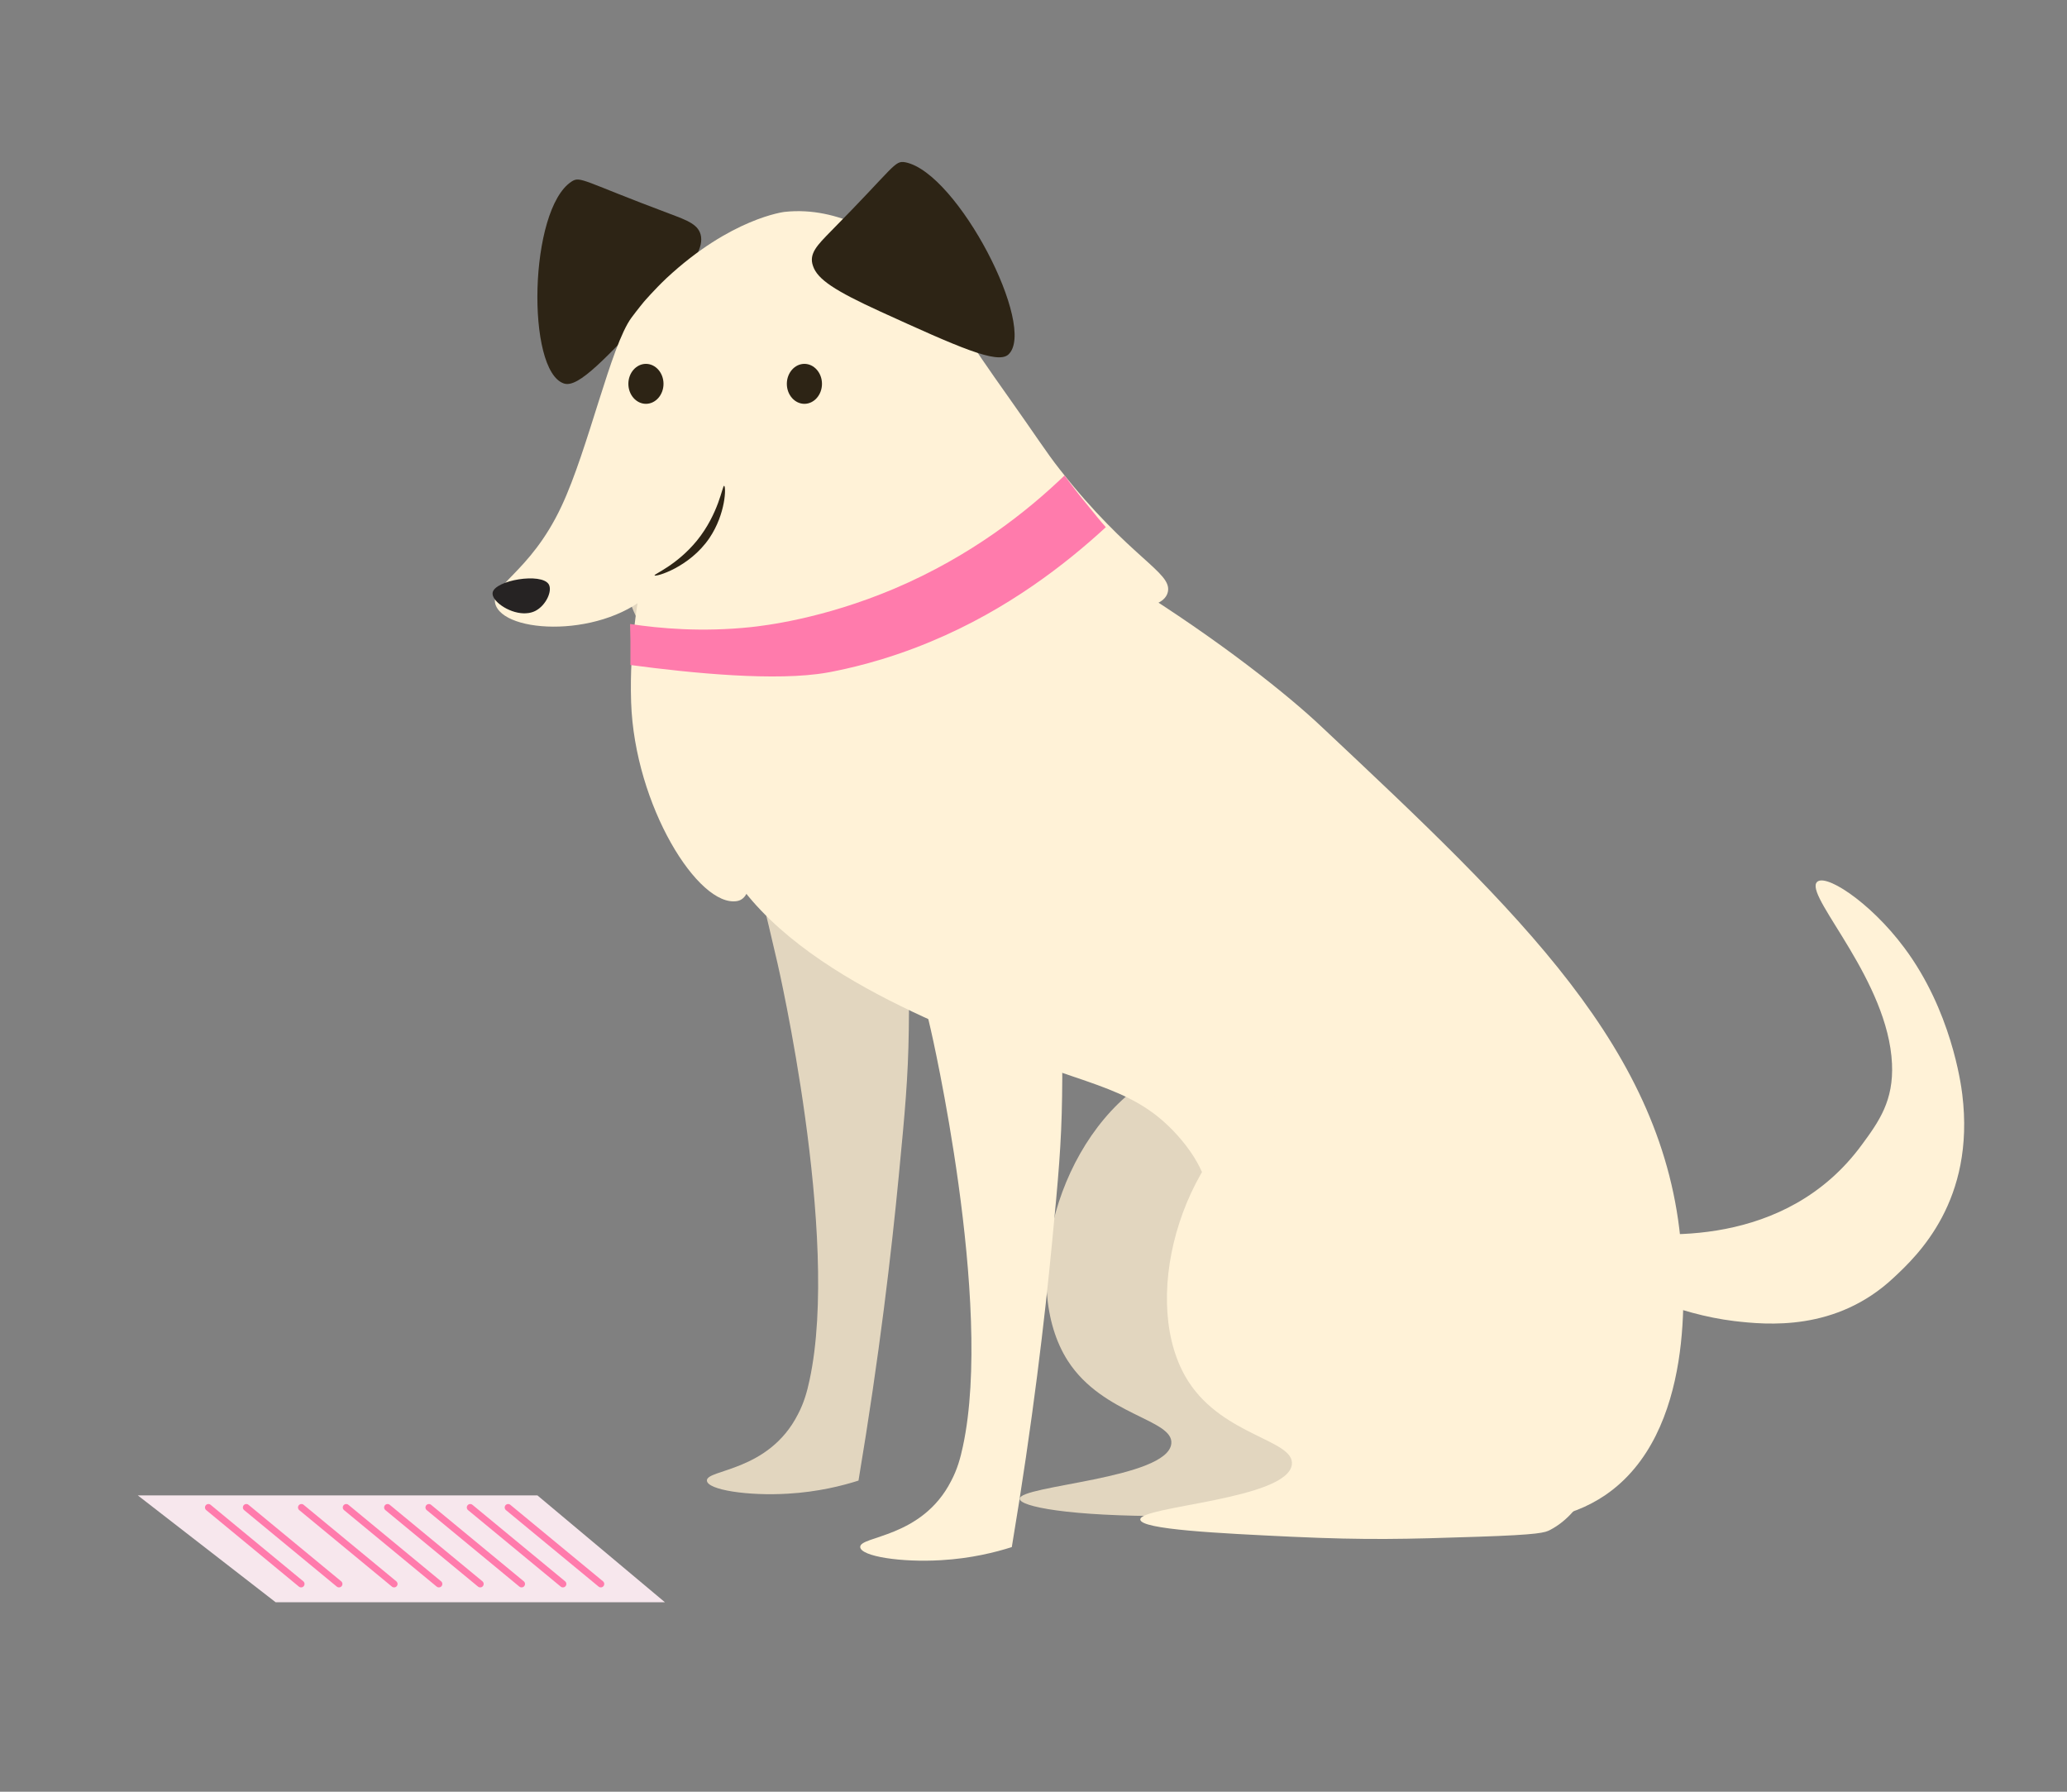 <?xml version="1.0" encoding="utf-8"?>
<!-- Generator: Adobe Illustrator 21.0.2, SVG Export Plug-In . SVG Version: 6.00 Build 0)  -->
<svg version="1.1" id="Layer_1" xmlns="http://www.w3.org/2000/svg" xmlns:xlink="http://www.w3.org/1999/xlink" x="0px" y="0px"
	 viewBox="0 0 600 520" style="enable-background:new 0 0 600 520;" xml:space="preserve">
<rect x="0" y="0" width="600" height="520" fill="#808080" stroke="none"/>
<style type="text/css">
	.st0{fill:#E2D6BF;}
	.st1{fill:#FFF2D7;}
	.st2{fill:#2D2415;}
	.st3{fill:#262323;}
	.st4{fill:#FF7BAC;}
	.st5{fill:#F7E7ED;}
	.st6{fill:none;stroke:#FF7BAC;stroke-width:2;stroke-linecap:round;stroke-miterlimit:10;}
</style>
<g>
	<path class="st0" d="M380,306c-21.3-0.3-33.6-0.5-46,7c-27,16.3-38.4,59.7-24,82c10.2,15.8,30.8,16.9,30,24
		c-1.1,10.2-44.2,12.1-44,16c0.1,2.2,13.9,5.1,44,5c102.4-0.4,117.8-6.2,126-17c6.4-8.3,7.8-16.8,9-24c5.5-32.5-13.4-67.4-41-83
		C417.3,306.5,401,306.3,380,306z"/>
	<path class="st0" d="M181.7,160.3c-4.7,20.4,20.3,36.6,35.2,84.7c3.1,10.1,5,18.3,8.8,34.6c0,0,18.3,79.2,9.3,120.9
		c-0.7,3.3-1.6,6.6-3.4,10c-8.5,16.7-26.6,15.9-26.4,19.2c0.1,2.7,11.9,4.5,23.5,3.8c8.7-0.5,15.8-2.3,20.5-3.8
		c6.1-36.4,9.6-66.6,11.7-88.5c1.8-18.7,2.7-28.3,2.9-42.3c0.5-29.8-2.6-36.5-2.9-69.3c-0.4-37.7,3.6-38.2,0-50
		c-8.5-27.7-38.3-49.9-61.6-38.5C195,143.2,184.4,148.4,181.7,160.3"/>
	<path class="st1" d="M226.2,179.6c-4.7,20.4,20.3,36.6,35.2,84.7c3.1,10.1,5,18.3,8.8,34.6c0,0,18.3,79.2,9.3,120.9
		c-0.7,3.3-1.6,6.6-3.4,10c-8.5,16.7-26.6,15.9-26.4,19.2c0.2,2.7,11.9,4.5,23.5,3.8c8.7-0.5,15.8-2.3,20.5-3.8
		c6.1-36.4,9.6-66.6,11.7-88.5c1.8-18.7,2.7-28.3,2.9-42.3c0.5-29.8-2.6-36.5-2.9-69.3c-0.4-37.7,3.6-38.2,0-50
		c-8.5-27.7-38.3-49.9-61.6-38.5C239.5,162.4,228.9,167.7,226.2,179.6"/>
	<path class="st1" d="M310.7,160.7c6.8,2.9,12.3,5.8,17.1,8.8c26.5,16.5,46.3,32.4,55.9,41.5c57.6,54.1,99.7,93.7,104.3,150.9
		c0.9,10.9,4.3,54-22,72c-21,14.3-49.3,4.6-54,3c-31.8-10.9-46.4-41.1-50.5-49.4c-13.3-27.5-4.1-39.4-18.5-56.6
		c-12.9-15.4-26.5-15.4-52-26c-25.4-10.5-77.8-30.6-86-69c-6.9-32.1,8.7-72.6,38-85C265.7,141.4,289.6,151.7,310.7,160.7z"/>
	<g>
		<path class="st2" d="M165.9,52.7c2.6-1.7,3.3-0.1,28.4,9.3c5.3,2,8.7,3.2,9.2,6.7c0.5,3.8-2.5,8.5-11.8,18.4
			c-15.9,17-23.8,25.6-28,24.2C152.7,107.7,153.5,60.8,165.9,52.7"/>
		<path class="st1" d="M438.8,350.1c0-2.4,11.1,4.2,30,7c12.1,1.8,49.5,5.3,71.6-24.8c5.1-6.9,9.3-12.9,8.8-23.6
			c-1.1-23.9-24.4-47.6-22-52.4c1.8-3.5,15.5,5.2,25.6,18.8c13.5,18.1,16.4,39.2,16.8,42.5c3.8,30.8-12.9,46.7-19.9,53.2
			c-16.7,15.7-36.8,13.7-46.3,12.6C470.6,379.4,438.7,354.1,438.8,350.1"/>
		<path class="st1" d="M227.7,61.5c0,0-15.5,1.8-34.2,19.2c-3.5,3.3-6.6,6.9-6.6,6.9s-1.9,2.3-3.6,4.6c-6,8.1-12.5,38.1-20.3,54.7
			c-9.3,19.9-21.6,23.2-19,29c3.8,8.5,34.1,9.1,47-6c10-11.7,8.1-31.1,5.9-31.5c-3-0.6-14.8,31.8-13.7,65.4
			c1,30,19.6,59.7,30.8,57.7c10.3-1.9-4.2-41.4,17.1-65.4c29.8-33.7,104.6-9.9,107.9-24.3c1.3-5.8-11-9.6-31.4-35.6
			c-3.8-4.8-7.3-10.3-14.9-21c-23.4-32.9-21.9-35.7-30.8-42.3C257.1,69.5,244,59.7,227.7,61.5z"/>
		<path class="st2" d="M262.8,47.1c-3.2-0.6-3,1.2-21.6,20c-3.9,4-6.5,6.5-5.2,10.1c1.3,3.9,6.4,7.2,19.5,13.2
			c22.6,10.3,34,15.4,37.2,12.5C301.2,95.1,278,50.1,262.8,47.1"/>
		<path class="st3" d="M152,178c-4.5-0.1-9.4-3.7-9-6c0.6-3.6,14.2-5.9,16.3-2.4c1.1,1.9-0.8,6.1-3.9,7.7C154,178,152.7,178,152,178
			z"/>
		<path class="st2" d="M192.6,111.4c0,3.2-2.3,5.8-5.1,5.8c-2.8,0-5.1-2.6-5.1-5.8c0-3.2,2.3-5.8,5.1-5.8
			C190.3,105.6,192.6,108.2,192.6,111.4"/>
		<path class="st2" d="M238.6,111.4c0,3.2-2.3,5.8-5.1,5.8c-2.8,0-5.1-2.6-5.1-5.8c0-3.2,2.3-5.8,5.1-5.8
			C236.3,105.6,238.6,108.2,238.6,111.4"/>
		<path class="st4" d="M182.9,181.1c0,1.6,0.1,3.3,0.1,4.9c0,2.4,0,4.7,0,7c18,2.4,42.4,4.8,57.1,2.2c0.6-0.1,1.1-0.2,1.1-0.2
			c4.1-0.8,15.4-3.1,29-8.8c22.4-9.3,39.5-22.8,50.8-33.2c-1.7-1.9-3.3-3.9-5-6c-2.5-3-4.8-6-7-9c-10.9,10.5-27.2,23.4-49.3,32.8
			c-21,8.9-38.1,10.8-41.7,11.2C203.7,183.5,191.6,182.4,182.9,181.1z"/>
		<path class="st4" d="M182,168"/>
		<path class="st2" d="M210.2,141c0.6,0.2,0.5,8.1-4.3,15.2c-5.8,8.5-15.6,11.3-15.9,10.8c-0.2-0.4,6.4-2.9,12.3-10.1
			C208.7,149,209.7,140.8,210.2,141z"/>
	</g>
	<path class="st1" d="M415,312c-23.9-6.3-43.6,5.5-46,7c-27,16.3-38.4,59.7-24,82c10.2,15.8,30.8,16.9,30,24
		c-1.1,10.2-44.2,12.1-44,16c0.1,2.9,22.9,4,44,5c21.9,1,32.9,0.7,54,0c17.9-0.6,19.5-1.2,21-2c19.8-10.4,21.9-52.1,11-82
		C457.2,351.6,445.8,320.2,415,312z"/>
	<g>
		<polygon class="st5" points="40,434 80,465 193,465 156,434 		"/>
		<path class="st6" d="M60.5,437.5c9,7.4,17.9,14.8,26.9,22.2"/>
		<path class="st6" d="M71.5,437.5c9,7.4,17.9,14.8,26.9,22.2"/>
		<path class="st6" d="M147.5,437.5c9,7.4,17.9,14.8,26.9,22.2"/>
		<path class="st6" d="M136.5,437.5c9,7.4,17.9,14.8,26.9,22.2"/>
		<path class="st6" d="M124.5,437.5c9,7.4,17.9,14.8,26.9,22.2"/>
		<path class="st6" d="M112.5,437.5c9,7.4,17.9,14.8,26.9,22.2"/>
		<path class="st6" d="M100.5,437.5c9,7.4,17.9,14.8,26.9,22.2"/>
		<path class="st6" d="M87.5,437.5c9,7.4,17.9,14.8,26.9,22.2"/>
	</g>
</g>
</svg>
